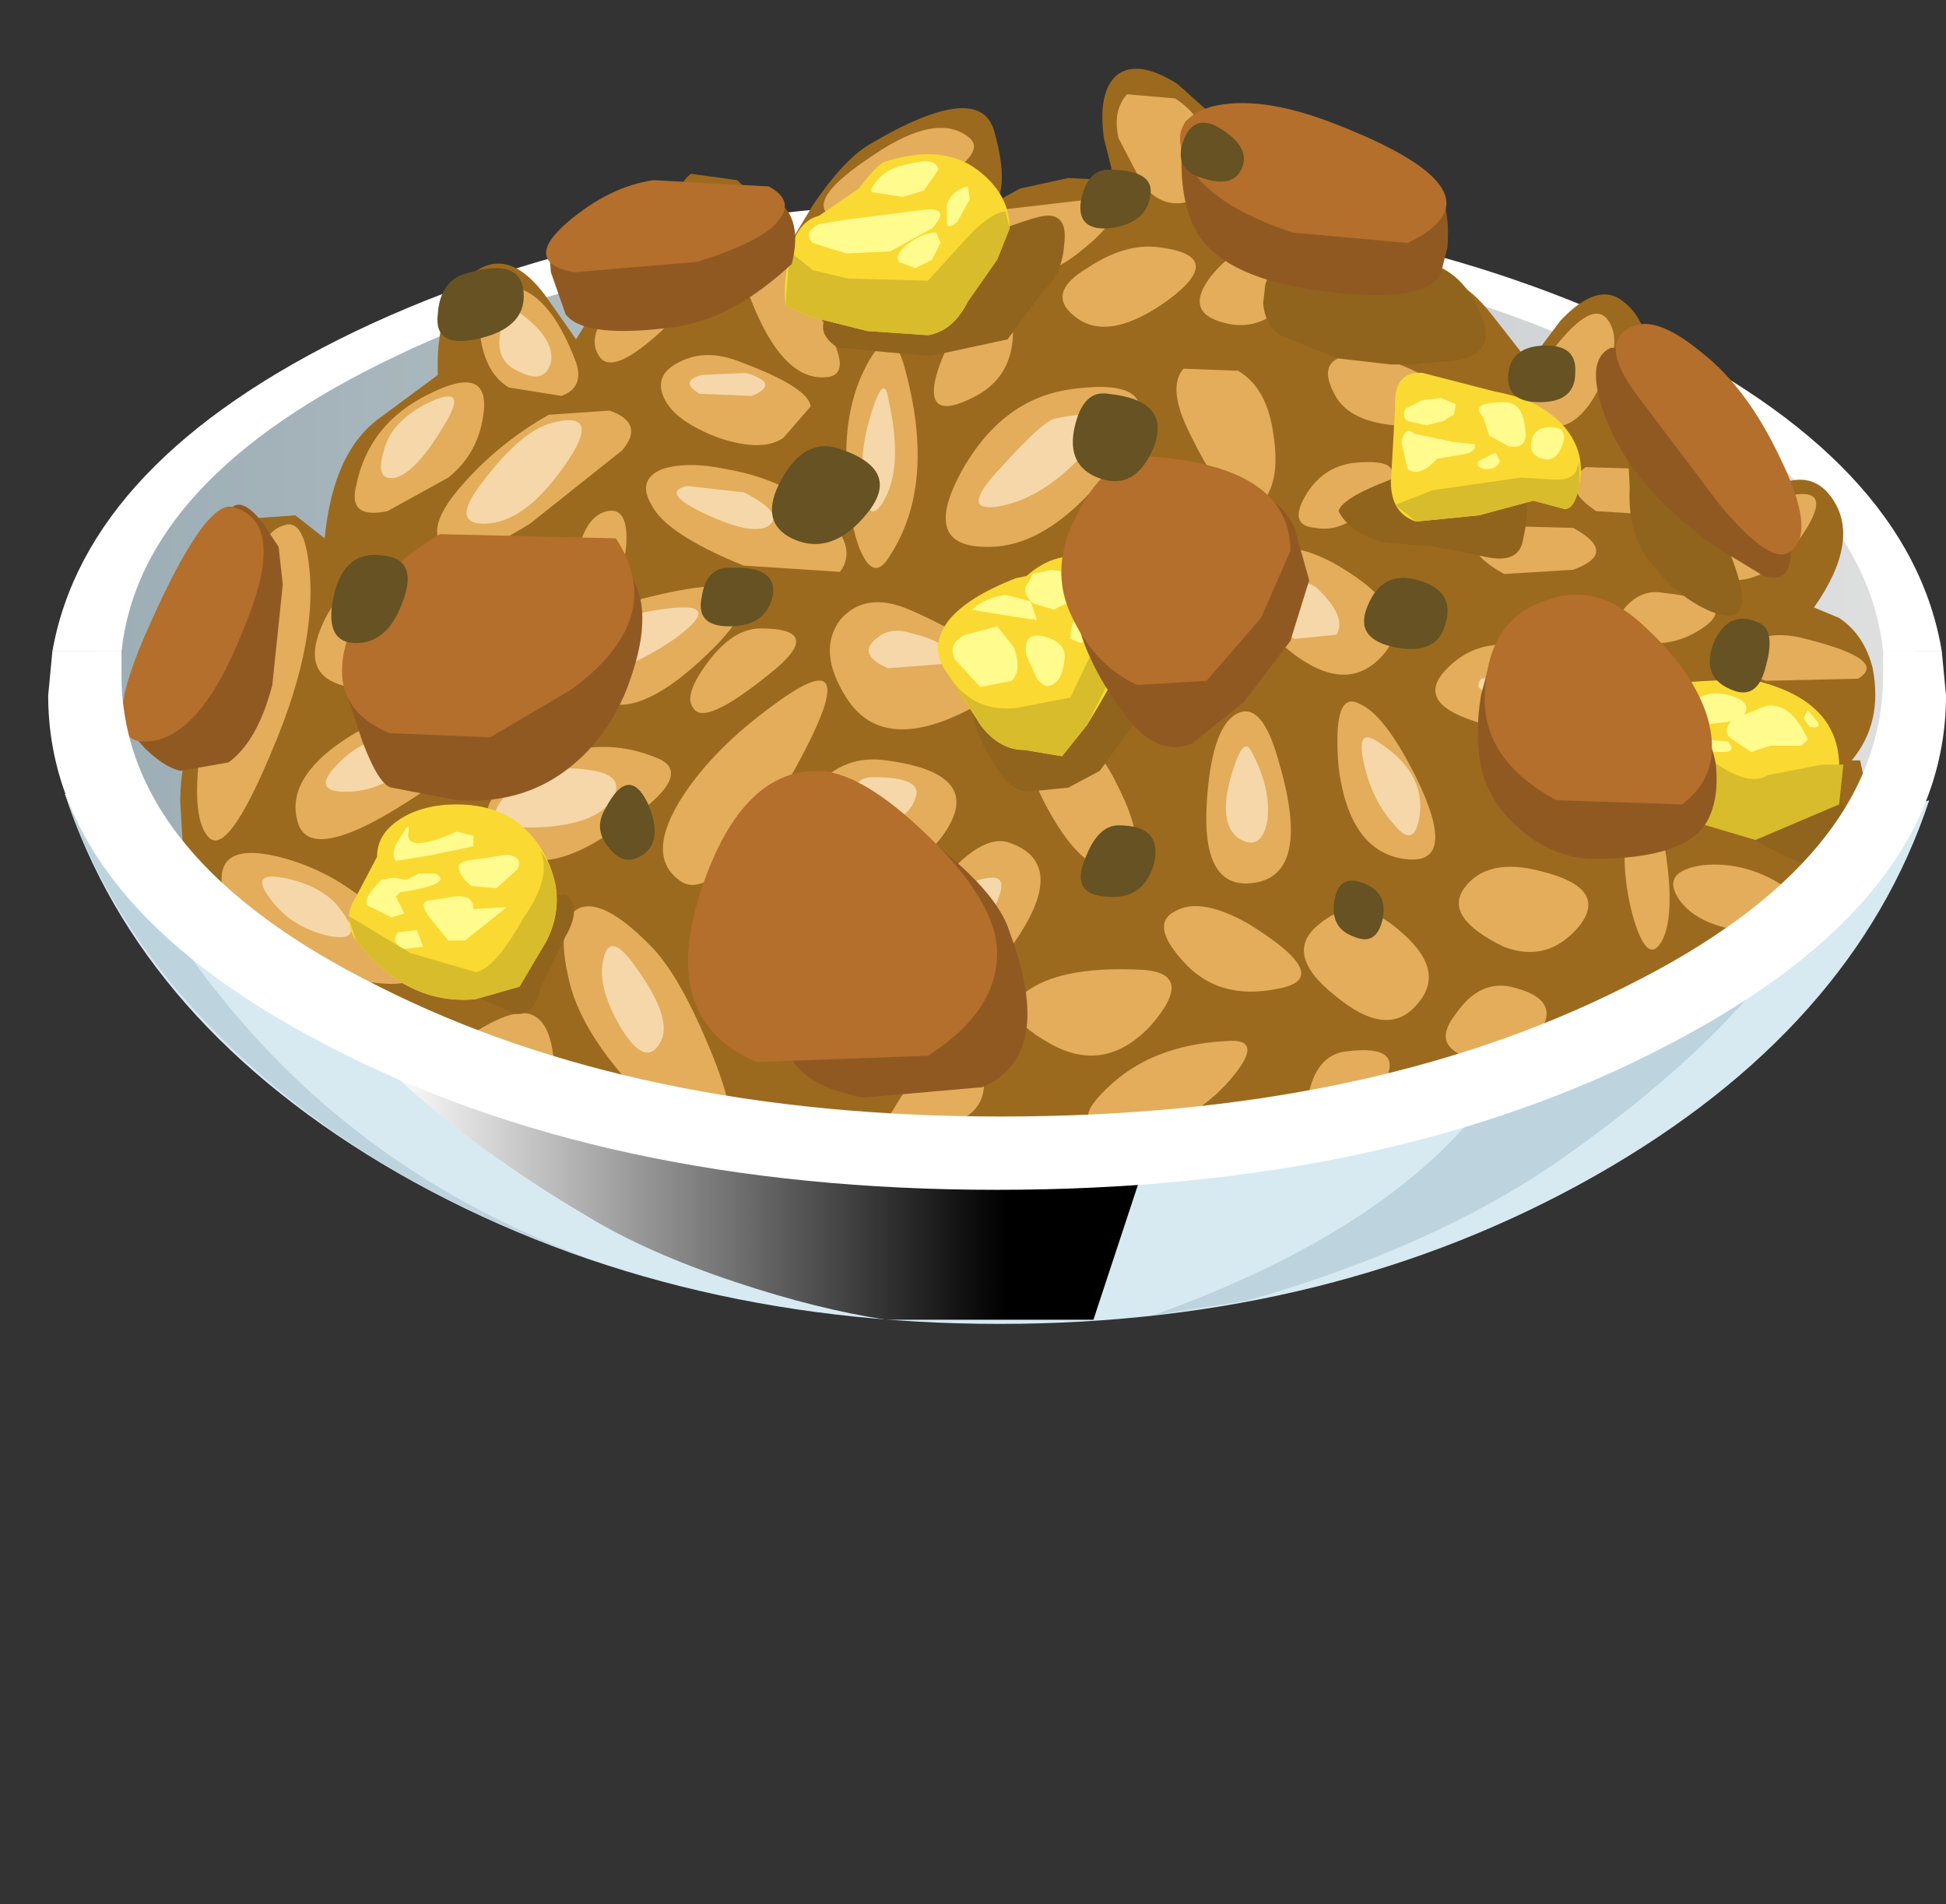 <?xml version="1.0" encoding="UTF-8" standalone="no"?>
<svg xmlns:xlink="http://www.w3.org/1999/xlink" height="45.45px" width="46.45px" xmlns="http://www.w3.org/2000/svg">
  <rect width="100%" height="100%" fill="#333333" stroke="none"/>
  <g transform="matrix(1.0, 0.0, 0.0, 1.0, 0.0, 0.0)">
    <use height="12.65" transform="matrix(1.0, 0.0, 0.0, 1.0, 1.55, 18.95)" width="44.5" xlink:href="#shape0"/>
    <use height="11.05" transform="matrix(1.0, 0.0, 0.0, 1.0, 5.65, 20.45)" width="23.6" xlink:href="#sprite0"/>
    <use height="28.35" transform="matrix(1.0, 0.0, 0.0, 1.0, 1.15, 1.65)" width="45.3" xlink:href="#shape2"/>
  </g>
  <defs>
    <g id="shape0" transform="matrix(1.0, 0.0, 0.0, 1.0, -1.55, -18.95)">
      <path d="M45.9 19.15 L46.05 19.1 Q44.25 24.55 38.1 28.05 31.85 31.6 23.85 31.6 15.8 31.6 9.5 28.0 3.35 24.45 1.55 18.95 L1.95 19.0 Q3.85 20.35 9.9 21.2 L24.0 22.05 37.8 21.2 Q43.8 20.4 45.9 19.15" fill="#d7eaf2" fill-rule="evenodd" stroke="none"/>
      <path d="M44.15 19.9 L42.75 22.5 Q40.95 25.1 37.15 27.75 34.15 29.8 29.75 31.05 L27.5 31.4 Q33.4 29.3 35.75 25.9 36.85 24.3 37.15 22.9 L37.3 21.25 44.15 19.9" fill="#bdd4de" fill-rule="evenodd" stroke="none"/>
    </g>
    <g id="sprite0" transform="matrix(1.0, 0.0, 0.0, 1.0, 0.0, 0.0)">
      <use height="11.05" transform="matrix(1.0, 0.0, 0.0, 1.0, 0.0, 0.0)" width="23.6" xlink:href="#shape1"/>
    </g>
    <g id="shape1" transform="matrix(1.0, 0.0, 0.0, 1.0, 0.0, 0.0)">
      <path d="M23.6 1.5 L20.45 11.05 15.5 11.05 Q13.85 10.8 11.9 10.15 9.8 9.45 8.4 8.6 3.9 5.95 1.5 2.7 0.3 1.1 0.0 0.0 L2.6 0.45 18.35 1.6 23.6 1.5" fill="url(#gradient0)" fill-rule="evenodd" stroke="none"/>
    </g>
    <linearGradient gradientTransform="matrix(0.009, 0.0, 0.0, -0.009, 11.0, 5.6)" gradientUnits="userSpaceOnUse" id="gradient0" spreadMethod="pad" x1="-819.2" x2="819.2">
      <stop offset="0.0" stop-color="#ffffff"/>
      <stop offset="1.0" stop-color="#000000"/>
    </linearGradient>
    <g id="shape2" transform="matrix(1.0, 0.0, 0.0, 1.0, -1.15, -1.65)">
      <path d="M13.95 30.0 Q9.3 28.4 6.05 25.5 2.75 22.55 1.55 18.95 L1.95 19.0 2.65 19.4 Q3.55 21.65 5.2 23.7 8.6 28.0 13.95 30.0" fill="#bdd4de" fill-rule="evenodd" stroke="none"/>
      <path d="M39.45 8.3 Q45.8 11.65 45.8 16.35 45.8 21.05 39.45 24.4 33.05 27.75 24.05 27.75 15.0 27.75 8.65 24.4 2.25 21.1 2.25 16.35 2.25 11.65 8.65 8.3 15.0 4.95 24.05 4.95 33.05 4.95 39.45 8.3" fill="url(#gradient1)" fill-rule="evenodd" stroke="none"/>
      <path d="M46.35 15.55 L44.95 15.55 Q44.5 11.4 38.4 8.5 32.3 5.6 23.9 5.6 15.5 5.6 9.45 8.5 3.35 11.4 2.9 15.55 L1.25 15.55 Q2.05 11.0 8.5 7.9 15.0 4.8 23.8 4.8 32.65 4.8 39.15 7.9 45.6 11.0 46.35 15.55" fill="#ffffff" fill-rule="evenodd" stroke="none"/>
      <path d="M44.55 18.85 Q44.55 19.9 40.7 23.5 L29.05 27.15 17.7 27.3 8.75 24.55 5.0 21.8 4.4 20.75 4.3 19.1 Q4.35 17.2 5.25 17.1 L5.85 17.0 Q4.65 13.3 5.65 12.4 L7.05 12.3 7.75 12.85 Q7.95 10.75 9.1 9.95 L10.45 8.95 Q10.4 7.5 11.0 6.8 12.0 5.65 13.05 7.1 L13.75 8.1 14.15 7.45 Q14.6 6.8 15.1 6.65 L15.9 6.4 16.0 5.4 Q16.15 4.35 16.5 4.15 L17.6 4.3 18.5 5.2 18.8 5.9 19.4 4.9 Q20.15 3.8 20.75 3.45 23.45 1.85 23.75 3.2 24.05 4.3 23.8 4.8 L24.35 4.5 25.5 4.25 26.6 4.3 26.35 3.3 Q26.2 2.2 26.65 1.8 27.15 1.4 28.1 2.0 L29.5 3.25 30.6 4.85 31.6 4.4 Q32.75 4.05 33.55 4.65 34.35 5.25 34.25 5.95 L34.0 6.5 34.45 6.6 Q35.05 6.8 35.6 7.5 L36.5 8.65 37.25 7.65 Q38.15 6.7 38.75 7.2 39.8 8.0 39.05 10.6 L39.85 10.45 Q40.7 10.4 41.15 11.0 L41.85 11.95 42.5 11.55 Q43.25 11.25 43.7 11.85 44.45 12.85 43.3 14.5 L43.9 14.75 Q44.5 15.15 44.7 15.95 44.95 17.25 44.2 18.15 L44.4 18.15 44.55 18.85" fill="#9c6a1e" fill-rule="evenodd" stroke="none"/>
      <path d="M10.25 9.4 Q11.65 8.7 11.55 9.8 11.45 10.8 10.7 11.4 L9.25 12.2 Q8.3 12.4 8.5 11.6 8.8 10.1 10.25 9.4" fill="#e3ad5b" fill-rule="evenodd" stroke="none"/>
      <path d="M8.6 14.0 Q12.2 13.2 12.05 14.2 11.9 14.85 10.75 15.65 9.45 16.6 8.35 16.4 7.25 16.2 7.6 15.15 7.95 14.15 8.6 14.0" fill="#e3ad5b" fill-rule="evenodd" stroke="none"/>
      <path d="M13.1 9.9 L14.55 9.8 Q15.4 10.1 14.85 10.75 L12.65 12.5 Q11.05 13.5 10.6 13.05 10.1 12.6 11.1 11.5 11.95 10.55 13.1 9.9" fill="#e3ad5b" fill-rule="evenodd" stroke="none"/>
      <path d="M11.85 6.85 Q13.0 6.65 13.75 8.65 13.95 9.25 13.4 9.45 L12.15 9.25 Q11.55 8.9 11.45 7.9 11.35 6.95 11.85 6.85" fill="#e3ad5b" fill-rule="evenodd" stroke="none"/>
      <path d="M7.35 13.3 Q7.65 15.2 6.5 17.9 5.4 20.55 4.95 19.95 4.55 19.45 4.8 17.75 5.05 16.2 5.7 14.3 6.2 12.7 6.75 12.55 7.2 12.35 7.35 13.3" fill="#e3ad5b" fill-rule="evenodd" stroke="none"/>
      <path d="M10.0 16.95 Q13.25 16.65 10.45 18.65 7.4 20.8 7.1 19.6 6.85 18.7 7.95 17.85 8.95 17.1 10.0 16.95" fill="#e3ad5b" fill-rule="evenodd" stroke="none"/>
      <path d="M9.45 22.2 Q10.95 23.9 8.3 23.35 5.7 22.8 5.35 21.4 5.0 20.05 6.65 20.45 8.25 20.85 9.45 22.2" fill="#e3ad5b" fill-rule="evenodd" stroke="none"/>
      <path d="M15.7 18.1 Q16.65 18.5 14.75 19.75 12.95 21.05 12.0 20.2 11.0 19.25 12.6 18.35 14.15 17.45 15.7 18.1" fill="#e3ad5b" fill-rule="evenodd" stroke="none"/>
      <path d="M15.6 22.65 Q16.25 23.35 16.95 25.05 17.7 26.85 17.3 27.25 16.8 27.7 15.3 26.15 13.8 24.6 13.55 23.25 13.25 21.85 13.9 21.65 14.5 21.5 15.6 22.65" fill="#e3ad5b" fill-rule="evenodd" stroke="none"/>
      <path d="M10.55 25.2 Q11.7 24.3 12.3 24.2 13.05 24.05 13.2 25.15 13.35 26.15 12.95 26.0 L12.0 25.55 10.55 25.2" fill="#e3ad5b" fill-rule="evenodd" stroke="none"/>
      <path d="M18.5 16.8 Q20.75 15.15 18.95 18.4 17.05 21.7 16.2 21.0 15.4 20.4 16.3 19.0 17.05 17.85 18.5 16.8" fill="#e3ad5b" fill-rule="evenodd" stroke="none"/>
      <path d="M15.5 14.25 Q18.95 13.4 17.15 15.35 15.15 17.4 14.15 16.6 13.35 15.95 13.9 15.2 14.4 14.5 15.5 14.25" fill="#e3ad5b" fill-rule="evenodd" stroke="none"/>
      <path d="M18.15 15.0 Q19.75 15.0 18.35 16.1 16.8 17.35 16.55 16.9 16.3 16.6 16.9 15.8 17.5 15.0 18.15 15.0" fill="#e3ad5b" fill-rule="evenodd" stroke="none"/>
      <path d="M17.35 11.2 Q18.75 11.45 19.65 12.25 20.5 13.05 20.05 13.65 L17.75 13.5 Q15.9 12.75 15.55 12.05 15.2 11.45 15.8 11.2 16.4 11.0 17.35 11.2" fill="#e3ad5b" fill-rule="evenodd" stroke="none"/>
      <path d="M13.8 13.15 Q14.0 12.3 14.5 12.2 15.0 12.1 14.95 13.0 14.85 14.0 14.3 14.35 13.7 14.65 13.8 13.15" fill="#e3ad5b" fill-rule="evenodd" stroke="none"/>
      <path d="M15.75 6.7 Q17.5 6.3 16.1 7.6 14.65 9.05 14.3 8.5 14.0 8.05 14.55 7.4 15.05 6.8 15.75 6.7" fill="#e3ad5b" fill-rule="evenodd" stroke="none"/>
      <path d="M17.7 8.65 Q19.3 9.25 19.35 9.7 L18.7 10.45 Q18.2 10.8 17.15 10.45 16.1 10.05 15.85 9.5 15.6 8.95 16.2 8.65 16.85 8.3 17.7 8.65" fill="#e3ad5b" fill-rule="evenodd" stroke="none"/>
      <path d="M17.65 6.35 Q16.9 4.05 18.8 6.45 20.65 8.9 19.75 9.0 18.5 9.15 17.65 6.35" fill="#e3ad5b" fill-rule="evenodd" stroke="none"/>
      <path d="M21.6 8.8 Q22.35 11.55 21.25 13.25 20.85 13.95 20.5 13.05 20.2 12.2 20.2 10.85 20.2 9.55 20.75 8.6 21.3 7.65 21.6 8.8" fill="#e3ad5b" fill-rule="evenodd" stroke="none"/>
      <path d="M21.7 14.55 Q24.95 15.95 23.1 16.95 21.05 18.0 20.2 16.65 19.5 15.55 20.05 14.8 20.65 14.1 21.7 14.55" fill="#e3ad5b" fill-rule="evenodd" stroke="none"/>
      <path d="M21.15 18.15 Q23.45 18.45 22.6 19.8 21.75 21.15 20.1 20.35 18.65 19.65 19.45 18.8 20.15 18.0 21.15 18.15" fill="#e3ad5b" fill-rule="evenodd" stroke="none"/>
      <path d="M24.05 20.1 Q25.6 20.6 24.1 22.65 22.55 24.7 21.7 23.8 20.95 23.0 22.15 21.45 23.3 19.9 24.05 20.1" fill="#e3ad5b" fill-rule="evenodd" stroke="none"/>
      <path d="M27.3 23.15 Q28.55 23.25 27.45 24.5 26.35 25.65 25.05 24.9 23.7 24.15 24.6 23.6 25.45 23.05 27.3 23.15" fill="#e3ad5b" fill-rule="evenodd" stroke="none"/>
      <path d="M21.05 26.95 Q23.0 23.5 23.45 25.5 23.7 26.65 22.4 26.9 L21.05 26.95" fill="#e3ad5b" fill-rule="evenodd" stroke="none"/>
      <path d="M25.5 9.3 Q28.2 8.9 26.65 11.0 25.05 13.15 23.45 13.05 22.0 13.0 22.95 11.25 23.9 9.55 25.5 9.3" fill="#e3ad5b" fill-rule="evenodd" stroke="none"/>
      <path d="M23.0 7.6 Q24.0 6.0 24.15 7.5 24.35 8.95 23.2 9.5 22.2 10.0 22.3 9.2 22.4 8.55 23.0 7.6" fill="#e3ad5b" fill-rule="evenodd" stroke="none"/>
      <path d="M26.1 4.75 Q27.15 4.9 25.85 5.95 24.6 7.0 23.7 6.25 22.8 5.5 23.95 5.0 L26.1 4.75" fill="#e3ad5b" fill-rule="evenodd" stroke="none"/>
      <path d="M23.15 3.3 Q23.6 3.7 21.95 4.6 20.35 5.55 19.8 5.15 19.25 4.75 20.85 3.7 22.4 2.65 23.15 3.3" fill="#e3ad5b" fill-rule="evenodd" stroke="none"/>
      <path d="M28.05 2.35 Q28.75 2.8 28.9 3.65 29.05 4.55 28.4 4.8 27.8 5.0 27.3 4.45 L26.7 3.3 Q26.55 2.65 26.9 2.25 L28.05 2.35" fill="#e3ad5b" fill-rule="evenodd" stroke="none"/>
      <path d="M27.65 5.9 Q29.3 6.1 27.9 7.15 26.45 8.2 25.65 7.55 24.95 7.0 25.95 6.4 26.85 5.8 27.65 5.9" fill="#e3ad5b" fill-rule="evenodd" stroke="none"/>
      <path d="M29.55 8.85 Q30.25 9.25 30.4 10.4 30.55 11.4 30.2 11.9 29.6 12.8 28.4 10.35 27.85 9.25 28.25 8.8 L29.55 8.85" fill="#e3ad5b" fill-rule="evenodd" stroke="none"/>
      <path d="M30.4 5.65 Q31.85 5.6 31.05 6.8 30.25 8.0 29.2 7.7 28.25 7.45 28.9 6.6 29.5 5.85 30.4 5.65" fill="#e3ad5b" fill-rule="evenodd" stroke="none"/>
      <path d="M33.75 8.85 Q36.1 10.0 34.25 10.15 32.3 10.3 31.85 9.4 31.45 8.65 32.1 8.5 32.7 8.35 33.75 8.85" fill="#e3ad5b" fill-rule="evenodd" stroke="none"/>
      <path d="M32.1 13.6 Q33.95 14.75 32.9 15.75 31.9 16.7 30.3 15.1 28.85 13.65 29.85 13.2 30.85 12.8 32.1 13.6" fill="#e3ad5b" fill-rule="evenodd" stroke="none"/>
      <path d="M32.3 11.05 Q33.75 10.9 32.95 11.8 32.15 12.75 31.4 12.6 30.75 12.55 31.15 11.85 31.55 11.15 32.3 11.05" fill="#e3ad5b" fill-rule="evenodd" stroke="none"/>
      <path d="M30.5 18.1 Q31.3 20.75 30.05 21.05 28.7 21.35 28.8 19.25 28.9 17.4 29.5 17.05 30.1 16.7 30.5 18.1" fill="#e3ad5b" fill-rule="evenodd" stroke="none"/>
      <path d="M26.65 18.7 Q27.55 20.45 26.7 20.7 25.85 20.95 24.9 19.1 24.05 17.35 25.05 17.4 26.05 17.45 26.65 18.7" fill="#e3ad5b" fill-rule="evenodd" stroke="none"/>
      <path d="M29.8 22.05 Q31.9 23.35 30.5 23.6 29.05 23.9 28.2 22.9 27.45 22.05 28.05 21.75 28.65 21.4 29.8 22.05" fill="#e3ad5b" fill-rule="evenodd" stroke="none"/>
      <path d="M29.25 24.85 Q30.3 24.75 29.25 25.9 28.2 27.0 26.85 27.0 25.35 27.0 26.4 26.0 27.45 24.95 29.25 24.85" fill="#e3ad5b" fill-rule="evenodd" stroke="none"/>
      <path d="M33.8 18.55 Q34.85 20.7 33.5 20.5 32.2 20.3 31.95 18.3 31.8 16.45 32.45 16.8 33.05 17.05 33.8 18.55" fill="#e3ad5b" fill-rule="evenodd" stroke="none"/>
      <path d="M33.45 22.25 Q34.55 23.2 33.8 24.0 33.1 24.8 31.85 23.75 30.6 22.75 31.5 22.05 32.4 21.3 33.45 22.25" fill="#e3ad5b" fill-rule="evenodd" stroke="none"/>
      <path d="M32.1 25.1 Q33.6 24.9 33.0 25.9 32.35 26.95 31.6 26.9 31.05 26.85 31.25 26.05 31.45 25.2 32.1 25.1" fill="#e3ad5b" fill-rule="evenodd" stroke="none"/>
      <path d="M36.8 20.8 Q38.4 21.2 37.7 22.1 36.95 23.0 35.9 22.6 34.45 21.9 34.95 21.2 35.5 20.45 36.8 20.8" fill="#e3ad5b" fill-rule="evenodd" stroke="none"/>
      <path d="M36.05 23.55 Q37.35 23.85 36.7 24.7 36.05 25.55 35.05 25.25 34.15 24.95 34.75 24.2 35.3 23.4 36.05 23.55" fill="#e3ad5b" fill-rule="evenodd" stroke="none"/>
      <path d="M38.85 19.5 Q39.15 17.45 39.6 19.5 40.05 21.6 39.7 22.4 39.35 23.1 39.0 21.95 38.65 20.75 38.85 19.5" fill="#e3ad5b" fill-rule="evenodd" stroke="none"/>
      <path d="M42.65 21.2 Q44.15 22.25 42.45 22.25 40.7 22.3 40.1 21.5 39.6 20.8 40.65 20.65 41.7 20.55 42.65 21.2" fill="#e3ad5b" fill-rule="evenodd" stroke="none"/>
      <path d="M36.1 15.4 Q37.85 15.6 37.25 16.65 36.65 17.75 35.15 17.2 33.8 16.75 34.5 16.0 35.15 15.3 36.1 15.4" fill="#e3ad5b" fill-rule="evenodd" stroke="none"/>
      <path d="M37.2 17.7 Q40.35 17.25 39.2 18.55 38.0 20.0 36.8 19.6 35.85 19.25 35.95 18.75 36.1 18.25 37.2 17.7" fill="#e3ad5b" fill-rule="evenodd" stroke="none"/>
      <path d="M37.55 12.6 Q38.65 13.2 37.55 13.6 L35.9 13.7 Q34.65 13.0 35.6 12.55 L37.55 12.6" fill="#e3ad5b" fill-rule="evenodd" stroke="none"/>
      <path d="M38.35 7.6 Q38.8 8.15 38.15 9.3 37.55 10.45 36.75 10.1 35.95 9.75 36.95 8.5 37.95 7.15 38.35 7.6" fill="#e3ad5b" fill-rule="evenodd" stroke="none"/>
      <path d="M39.45 11.2 Q40.4 11.75 39.7 12.3 L38.1 12.2 Q37.2 11.6 37.85 11.15 L39.45 11.2" fill="#e3ad5b" fill-rule="evenodd" stroke="none"/>
      <path d="M42.9 11.8 Q43.75 11.7 43.0 12.8 42.25 13.9 41.3 13.85 40.35 13.75 41.15 12.85 41.9 11.95 42.9 11.8" fill="#e3ad5b" fill-rule="evenodd" stroke="none"/>
      <path d="M39.7 14.15 Q41.5 14.35 40.7 14.95 39.85 15.55 39.0 15.25 38.35 15.0 38.75 14.55 39.15 14.05 39.7 14.15" fill="#e3ad5b" fill-rule="evenodd" stroke="none"/>
      <path d="M43.1 15.25 Q45.1 15.75 44.35 16.2 L42.15 16.25 Q40.9 15.85 41.55 15.45 42.2 15.0 43.1 15.25" fill="#e3ad5b" fill-rule="evenodd" stroke="none"/>
      <path d="M10.15 9.65 Q11.25 9.1 10.6 10.15 9.95 11.25 9.45 11.4 8.95 11.5 9.15 10.8 9.3 10.1 10.15 9.65" fill="#f5d7a9" fill-rule="evenodd" stroke="none"/>
      <path d="M13.15 10.1 Q14.45 9.75 13.45 11.15 12.5 12.5 11.55 12.5 10.7 12.5 11.6 11.4 12.45 10.3 13.15 10.1" fill="#f5d7a9" fill-rule="evenodd" stroke="none"/>
      <path d="M12.45 7.5 Q13.25 8.1 13.15 8.65 13.0 9.2 12.35 8.85 11.8 8.6 11.95 7.9 12.1 7.25 12.45 7.5" fill="#f5d7a9" fill-rule="evenodd" stroke="none"/>
      <path d="M9.15 17.6 Q10.85 17.2 10.05 18.05 9.2 18.9 8.25 18.9 7.45 18.9 8.0 18.3 8.5 17.75 9.15 17.6" fill="#f5d7a9" fill-rule="evenodd" stroke="none"/>
      <path d="M15.75 14.55 Q17.4 14.3 16.1 15.25 14.7 16.2 14.05 15.95 13.45 15.7 14.05 15.2 14.7 14.7 15.75 14.55" fill="#f5d7a9" fill-rule="evenodd" stroke="none"/>
      <path d="M14.2 18.4 Q14.95 18.55 14.6 19.1 14.2 19.7 12.8 19.75 11.3 19.8 12.1 18.95 12.9 18.15 14.2 18.4" fill="#f5d7a9" fill-rule="evenodd" stroke="none"/>
      <path d="M8.0 21.55 Q8.8 22.5 7.9 22.35 6.95 22.15 6.45 21.45 5.95 20.8 6.75 20.95 7.55 21.1 8.0 21.55" fill="#f5d7a9" fill-rule="evenodd" stroke="none"/>
      <path d="M17.75 11.75 Q18.75 12.25 18.35 12.55 17.95 12.8 16.8 12.25 15.75 11.75 16.4 11.6 L17.75 11.75" fill="#f5d7a9" fill-rule="evenodd" stroke="none"/>
      <path d="M17.8 8.9 Q18.65 9.15 17.95 9.45 L16.7 9.4 Q16.2 9.1 16.75 8.95 L17.8 8.9" fill="#f5d7a9" fill-rule="evenodd" stroke="none"/>
      <path d="M21.2 9.5 Q21.55 11.05 21.15 11.85 20.75 12.65 20.6 11.65 20.5 10.8 20.8 9.85 21.1 8.9 21.2 9.5" fill="#f5d7a9" fill-rule="evenodd" stroke="none"/>
      <path d="M32.95 17.75 Q33.95 18.4 33.9 19.35 33.8 20.35 33.25 19.65 32.75 19.1 32.55 18.2 32.35 17.3 32.95 17.75" fill="#f5d7a9" fill-rule="evenodd" stroke="none"/>
      <path d="M29.85 17.9 Q30.35 18.8 30.25 19.6 30.1 20.35 29.55 20.0 29.1 19.65 29.35 18.65 29.65 17.55 29.85 17.9" fill="#f5d7a9" fill-rule="evenodd" stroke="none"/>
      <path d="M31.5 14.1 Q32.15 14.75 31.9 15.15 L30.9 15.25 Q30.25 14.95 30.65 14.3 31.05 13.65 31.5 14.1" fill="#f5d7a9" fill-rule="evenodd" stroke="none"/>
      <path d="M25.15 10.0 Q26.95 9.6 25.9 10.8 24.85 11.95 23.75 12.1 22.9 12.2 23.9 11.15 24.85 10.1 25.15 10.0" fill="#f5d7a9" fill-rule="evenodd" stroke="none"/>
      <path d="M36.35 16.05 Q37.7 16.2 35.6 16.5 35.15 16.5 35.35 16.2 L36.35 16.05" fill="#f5d7a9" fill-rule="evenodd" stroke="none"/>
      <path d="M23.7 20.95 Q24.15 20.95 23.6 21.9 23.0 22.8 22.3 22.8 21.6 22.8 22.3 21.9 23.0 20.95 23.7 20.95" fill="#f5d7a9" fill-rule="evenodd" stroke="none"/>
      <path d="M20.85 18.55 Q22.05 18.55 21.85 19.05 21.7 19.55 21.0 19.65 20.45 19.75 20.4 19.15 20.3 18.55 20.85 18.55" fill="#f5d7a9" fill-rule="evenodd" stroke="none"/>
      <path d="M21.7 15.1 Q22.95 15.4 22.5 15.85 L21.2 15.95 Q20.5 15.65 20.85 15.3 21.2 14.95 21.7 15.1" fill="#f5d7a9" fill-rule="evenodd" stroke="none"/>
      <path d="M15.15 23.05 Q16.1 24.35 15.75 24.9 15.4 25.5 14.8 24.5 14.25 23.55 14.4 22.9 14.55 22.2 15.15 23.05" fill="#f5d7a9" fill-rule="evenodd" stroke="none"/>
      <path d="M10.1 22.25 L11.8 21.5 13.5 21.35 Q13.9 21.65 13.5 22.35 L12.9 23.6 Q12.75 24.25 12.3 24.2 L11.15 23.7 Q10.45 23.35 10.1 22.85 9.7 22.35 10.1 22.25" fill="#91641d" fill-rule="evenodd" stroke="none"/>
      <path d="M24.95 5.15 Q25.5 5.1 25.4 5.85 25.35 6.55 24.9 6.95 L24.05 8.1 22.2 8.5 20.0 8.3 Q19.45 7.95 19.75 7.5 L20.35 6.95 22.6 6.0 Q24.5 5.2 24.95 5.15" fill="#91641d" fill-rule="evenodd" stroke="none"/>
      <path d="M27.6 14.65 Q28.2 14.75 28.1 15.45 L27.6 16.55 26.25 18.4 25.5 18.8 24.5 18.9 Q24.05 18.85 23.65 18.1 23.2 17.4 23.2 16.8 23.55 15.8 25.3 15.1 26.85 14.5 27.6 14.65" fill="#91641d" fill-rule="evenodd" stroke="none"/>
      <path d="M31.85 5.85 L33.95 6.25 Q34.85 6.4 35.3 7.4 35.8 8.4 34.8 8.6 L33.7 8.7 33.2 8.7 31.9 8.55 30.55 8.0 Q30.2 7.75 30.15 7.25 L30.2 6.8 Q30.5 5.75 31.85 5.85" fill="#91641d" fill-rule="evenodd" stroke="none"/>
      <path d="M31.95 12.2 Q32.1 11.65 35.45 10.75 36.1 10.6 36.35 11.4 36.55 12.05 36.35 12.9 36.25 13.45 35.5 13.3 L34.25 13.05 33.0 12.95 Q32.2 12.7 31.95 12.2" fill="#91641d" fill-rule="evenodd" stroke="none"/>
      <path d="M38.8 9.4 L38.6 9.2 Q38.55 8.1 39.95 10.5 41.3 12.9 41.55 14.0 41.75 14.95 40.85 14.6 40.0 14.25 39.3 13.3 38.85 12.65 38.9 11.65 L38.8 9.4" fill="#91641d" fill-rule="evenodd" stroke="none"/>
      <path d="M43.5 18.7 Q44.05 18.95 44.05 19.55 L43.9 20.45 Q43.75 21.2 41.45 19.8 L40.05 18.7 39.9 18.25 41.35 18.35 43.5 18.7" fill="#91641d" fill-rule="evenodd" stroke="none"/>
      <path d="M23.45 4.15 Q24.1 4.7 24.1 5.45 L23.8 6.2 23.1 7.2 Q22.75 7.9 22.15 8.0 L20.7 7.9 19.3 7.55 18.75 7.3 Q18.7 6.8 18.8 6.3 18.95 5.3 19.55 5.15 L20.5 4.5 Q20.95 3.9 21.15 3.85 22.6 3.4 23.45 4.15" fill="#fad932" fill-rule="evenodd" stroke="none"/>
      <path d="M8.5 22.45 Q8.15 21.95 8.5 21.4 L9.0 20.45 Q9.0 19.9 9.55 19.55 10.1 19.2 10.9 19.2 12.35 19.2 13.0 20.4 13.55 21.45 13.05 22.45 L12.4 23.55 11.35 23.85 Q9.7 24.0 8.5 22.45" fill="#fad932" fill-rule="evenodd" stroke="none"/>
      <path d="M24.5 13.75 Q25.35 13.0 26.3 13.45 27.25 13.85 27.2 14.55 27.15 15.35 25.95 17.3 L25.35 18.05 24.45 17.9 Q23.85 17.9 23.4 17.3 L22.6 16.05 Q22.15 15.45 22.65 14.8 23.1 14.25 24.25 13.8 L24.5 13.75" fill="#fad932" fill-rule="evenodd" stroke="none"/>
      <path d="M33.95 8.9 L35.7 9.35 Q36.8 9.55 37.35 10.2 37.85 10.8 37.7 11.55 37.6 12.15 37.35 12.15 L36.6 11.95 35.3 12.3 33.8 12.45 Q33.2 12.25 33.2 11.5 L33.3 9.75 Q33.25 8.85 33.95 8.9" fill="#fad932" fill-rule="evenodd" stroke="none"/>
      <path d="M41.7 16.2 Q43.9 16.65 43.9 18.3 43.9 19.0 43.5 18.9 42.8 18.75 42.5 18.9 41.35 19.45 39.9 17.6 39.25 16.7 39.9 16.3 L41.7 16.2" fill="#fad932" fill-rule="evenodd" stroke="none"/>
      <path d="M8.3 21.85 L9.8 22.75 11.35 23.2 Q11.8 23.15 12.5 21.9 13.1 21.05 12.95 20.45 L12.9 20.3 Q13.6 21.3 13.05 22.45 L12.4 23.55 11.35 23.85 Q9.7 24.0 8.5 22.45 L8.3 21.85" fill="#d9bc2b" fill-rule="evenodd" stroke="none"/>
      <path d="M24.0 5.05 L24.1 5.45 23.8 6.2 23.1 7.2 Q22.75 7.9 22.15 8.0 L20.7 7.9 19.3 7.55 18.75 7.3 18.85 6.0 19.4 6.45 20.25 6.65 22.15 6.7 23.15 5.6 Q23.7 5.05 24.0 5.05" fill="#d9bc2b" fill-rule="evenodd" stroke="none"/>
      <path d="M26.6 14.8 L26.8 14.85 27.1 15.0 25.95 17.3 25.35 18.05 24.45 17.9 Q23.85 17.9 23.4 17.3 L22.7 16.2 Q23.25 17.0 24.25 16.9 L25.55 16.65 26.0 15.7 26.6 14.8" fill="#d9bc2b" fill-rule="evenodd" stroke="none"/>
      <path d="M35.3 12.3 L33.8 12.45 33.3 12.05 34.2 11.7 36.3 11.4 37.15 11.45 Q37.6 11.45 37.65 11.15 L37.7 11.05 37.7 11.55 Q37.6 12.15 37.35 12.15 L36.6 11.95 35.3 12.3" fill="#d9bc2b" fill-rule="evenodd" stroke="none"/>
      <path d="M41.9 20.05 L40.05 19.5 40.85 18.15 Q41.75 18.8 42.2 18.5 L43.5 18.25 44.0 18.25 43.9 19.2 41.9 20.05" fill="#d9bc2b" fill-rule="evenodd" stroke="none"/>
      <path d="M9.75 19.85 Q9.65 20.4 10.9 19.85 L11.3 19.95 11.3 20.2 10.35 20.4 9.45 20.55 Q9.3 20.35 9.55 20.0 9.8 19.55 9.75 19.85" fill="#fffb8c" fill-rule="evenodd" stroke="none"/>
      <path d="M12.1 20.4 Q12.5 20.45 12.35 20.75 L11.85 21.2 11.25 21.15 Q10.95 20.9 10.95 20.7 10.9 20.55 11.45 20.5 L12.1 20.4" fill="#fffb8c" fill-rule="evenodd" stroke="none"/>
      <path d="M9.7 21.0 L10.0 20.85 10.4 20.85 Q10.85 21.1 9.55 21.3 L9.45 21.4 9.65 21.8 9.35 21.9 8.85 21.65 Q8.55 21.55 9.1 21.0 L9.4 20.95 9.7 21.0" fill="#fffb8c" fill-rule="evenodd" stroke="none"/>
      <path d="M10.85 21.4 Q11.3 21.35 11.3 21.7 L12.1 21.65 11.1 22.45 10.7 22.45 10.25 21.9 Q10.0 21.55 10.2 21.5 L10.85 21.4" fill="#fffb8c" fill-rule="evenodd" stroke="none"/>
      <path d="M9.95 22.2 L10.1 22.6 9.65 22.65 Q9.3 22.5 9.5 22.25 L9.95 22.2" fill="#fffb8c" fill-rule="evenodd" stroke="none"/>
      <path d="M23.8 14.95 L24.2 15.45 Q24.4 16.0 24.15 16.25 L23.4 16.4 22.8 15.75 Q22.6 15.35 23.05 15.15 L23.8 14.95" fill="#fffb8c" fill-rule="evenodd" stroke="none"/>
      <path d="M24.4 14.75 L23.45 14.6 23.2 14.55 Q23.55 14.25 24.0 14.2 L24.6 14.35 24.75 14.8 24.4 14.75" fill="#fffb8c" fill-rule="evenodd" stroke="none"/>
      <path d="M24.95 15.2 Q25.5 15.35 25.4 15.8 25.35 16.25 25.1 16.35 24.95 16.45 24.75 16.2 L24.5 15.65 Q24.4 15.05 24.95 15.2" fill="#fffb8c" fill-rule="evenodd" stroke="none"/>
      <path d="M25.85 14.65 Q26.25 14.65 26.1 15.15 L25.8 15.35 25.55 15.25 Q25.55 14.75 25.85 14.65" fill="#fffb8c" fill-rule="evenodd" stroke="none"/>
      <path d="M25.15 14.55 L24.65 14.4 Q24.35 14.1 24.55 13.9 L24.65 13.7 25.1 13.6 26.35 13.8 26.0 14.15 25.15 14.55" fill="#fffb8c" fill-rule="evenodd" stroke="none"/>
      <path d="M20.15 5.25 L22.1 5.0 Q22.7 4.95 22.25 5.45 L21.25 6.0 20.2 6.05 19.4 5.8 Q19.15 5.55 19.55 5.35 L20.15 5.25" fill="#fffb8c" fill-rule="evenodd" stroke="none"/>
      <path d="M22.35 5.55 L22.45 5.8 22.25 6.2 21.85 6.4 21.45 6.25 Q21.35 6.05 21.7 5.8 22.05 5.55 22.35 5.55" fill="#fffb8c" fill-rule="evenodd" stroke="none"/>
      <path d="M21.55 4.7 L20.9 4.6 Q20.7 4.6 20.9 4.35 21.15 4.0 21.75 3.9 22.35 3.75 22.4 4.05 L22.05 4.55 21.55 4.7" fill="#fffb8c" fill-rule="evenodd" stroke="none"/>
      <path d="M23.1 4.45 L23.15 4.75 22.85 5.3 Q22.6 5.5 22.6 5.3 L22.6 4.9 Q22.7 4.55 23.1 4.45" fill="#fffb8c" fill-rule="evenodd" stroke="none"/>
      <path d="M33.95 9.55 L34.4 9.5 34.75 9.65 34.7 9.9 34.45 10.05 34.05 10.15 33.6 10.05 Q33.45 9.95 33.55 9.75 L33.95 9.55" fill="#fffb8c" fill-rule="evenodd" stroke="none"/>
      <path d="M33.75 10.35 L34.7 10.55 35.2 10.6 Q35.25 10.8 34.9 10.85 L34.3 10.95 Q33.9 11.4 33.6 11.2 L33.45 10.55 Q33.55 10.15 33.75 10.35" fill="#fffb8c" fill-rule="evenodd" stroke="none"/>
      <path d="M35.9 9.6 Q36.35 9.6 36.4 10.2 36.5 10.75 36.0 10.65 L35.55 10.4 35.4 9.95 Q35.05 9.6 35.9 9.6" fill="#fffb8c" fill-rule="evenodd" stroke="none"/>
      <path d="M36.9 10.2 Q37.45 10.15 37.3 10.6 37.15 11.05 36.8 10.95 36.5 10.85 36.55 10.55 36.6 10.25 36.9 10.2" fill="#fffb8c" fill-rule="evenodd" stroke="none"/>
      <path d="M35.7 10.8 L35.8 11.0 Q35.75 11.2 35.45 11.2 35.2 11.15 35.3 11.0 L35.7 10.8" fill="#fffb8c" fill-rule="evenodd" stroke="none"/>
      <path d="M41.5 17.2 L40.65 17.3 Q40.2 17.0 40.45 16.75 40.75 16.45 41.3 16.6 41.95 16.8 41.5 17.2" fill="#fffb8c" fill-rule="evenodd" stroke="none"/>
      <path d="M42.15 16.85 Q42.75 16.75 43.15 17.65 L43.0 17.8 42.25 17.8 41.8 17.95 41.35 17.65 Q41.05 17.45 41.4 17.15 L42.15 16.85" fill="#fffb8c" fill-rule="evenodd" stroke="none"/>
      <path d="M40.7 17.65 L41.25 17.7 Q41.45 17.95 41.15 17.95 40.15 17.95 40.7 17.65" fill="#fffb8c" fill-rule="evenodd" stroke="none"/>
      <path d="M43.15 16.95 L43.4 17.25 Q43.45 17.4 43.2 17.35 L43.05 17.15 43.15 16.95" fill="#fffb8c" fill-rule="evenodd" stroke="none"/>
      <path d="M4.6 13.85 Q5.25 12.3 5.55 12.1 5.8 11.9 6.25 12.45 L6.65 13.05 6.75 13.95 6.5 16.35 Q6.15 17.7 5.45 18.2 L4.3 18.4 Q3.9 18.3 3.45 17.85 L3.05 17.4 4.0 15.35 4.6 13.85" fill="#915922" fill-rule="evenodd" stroke="none"/>
      <path d="M16.55 5.0 Q17.9 4.45 18.4 4.7 19.2 5.1 18.9 6.3 17.5 7.6 16.15 7.8 13.95 8.1 13.5 7.5 L13.15 6.5 13.1 5.9 13.7 5.75 15.25 5.6 16.55 5.0" fill="#915922" fill-rule="evenodd" stroke="none"/>
      <path d="M13.1 13.65 L14.9 13.55 Q15.65 14.35 15.1 16.05 14.6 17.65 13.35 18.5 12.3 19.2 10.9 19.1 L9.35 18.8 Q9.05 18.75 8.65 17.7 L8.3 16.65 Q10.5 15.05 12.1 14.55 L13.1 13.65" fill="#915922" fill-rule="evenodd" stroke="none"/>
      <path d="M19.85 18.5 L22.05 19.95 Q23.8 21.25 24.1 22.25 25.2 25.2 23.45 25.95 L20.6 26.2 Q18.8 25.85 18.75 24.75 18.7 23.75 19.25 21.05 L19.85 18.5" fill="#915922" fill-rule="evenodd" stroke="none"/>
      <path d="M25.6 13.75 L27.05 12.7 Q28.65 11.65 29.55 11.7 30.5 11.75 30.9 12.6 L31.25 13.85 30.8 15.3 29.7 16.75 28.45 17.75 Q27.6 18.1 26.8 17.0 26.0 15.9 25.75 14.95 L25.6 13.75" fill="#915922" fill-rule="evenodd" stroke="none"/>
      <path d="M28.4 2.85 L34.0 4.35 Q34.65 4.55 34.55 5.9 L34.4 6.5 Q34.15 7.2 32.0 7.0 29.35 6.75 28.6 5.6 28.2 4.95 28.2 3.85 28.15 2.85 28.4 2.85" fill="#915922" fill-rule="evenodd" stroke="none"/>
      <path d="M42.75 13.15 Q42.75 13.95 42.1 13.75 L40.95 13.05 Q38.75 11.5 38.2 9.6 37.9 8.55 38.45 8.3 L39.05 8.3 39.5 8.7 Q42.75 11.9 42.75 13.15" fill="#915922" fill-rule="evenodd" stroke="none"/>
      <path d="M40.95 18.2 Q41.05 19.05 40.75 19.6 40.25 20.5 38.05 20.5 37.15 20.5 36.35 19.85 35.55 19.2 35.35 18.3 35.2 17.5 35.35 16.6 L35.55 15.85 36.4 15.75 37.85 15.9 Q39.4 16.15 40.05 16.65 40.75 17.25 40.95 18.2" fill="#915922" fill-rule="evenodd" stroke="none"/>
      <path d="M10.5 12.75 L14.7 12.85 Q15.95 14.75 13.65 16.45 L11.7 17.6 9.3 17.5 Q7.85 16.9 8.25 15.4 8.65 13.85 10.5 12.75" fill="#b36f2b" fill-rule="evenodd" stroke="none"/>
      <path d="M15.6 4.3 L18.35 4.45 Q19.0 4.8 18.55 5.3 18.2 5.75 16.65 6.25 L13.7 6.5 Q12.45 6.25 13.55 5.3 14.55 4.45 15.6 4.3" fill="#b36f2b" fill-rule="evenodd" stroke="none"/>
      <path d="M31.85 2.95 Q36.1 4.6 33.6 5.8 L30.85 5.55 Q28.9 4.9 28.35 3.9 27.8 2.9 28.9 2.55 30.05 2.25 31.85 2.95" fill="#b36f2b" fill-rule="evenodd" stroke="none"/>
      <path d="M27.5 10.9 Q30.8 11.15 30.8 13.15 L30.1 14.75 28.8 16.25 27.15 16.35 Q26.15 15.9 25.6 14.75 25.0 13.55 25.75 12.2 26.45 10.85 27.5 10.9" fill="#b36f2b" fill-rule="evenodd" stroke="none"/>
      <path d="M5.55 12.1 Q6.9 12.45 5.8 15.05 4.75 17.7 3.45 17.7 2.3 17.7 3.6 14.85 4.9 11.95 5.55 12.1" fill="#b36f2b" fill-rule="evenodd" stroke="none"/>
      <path d="M39.25 14.95 Q40.4 16.0 40.75 17.1 41.15 18.45 40.15 19.2 L37.15 19.1 Q35.3 18.1 35.45 16.45 35.55 14.8 36.85 14.35 38.1 13.85 39.25 14.95" fill="#b36f2b" fill-rule="evenodd" stroke="none"/>
      <path d="M42.5 10.95 Q43.35 12.7 42.75 13.15 42.3 13.55 41.05 12.05 L39.05 9.4 Q38.2 8.25 38.85 7.85 39.45 7.45 40.6 8.4 41.7 9.25 42.5 10.95" fill="#b36f2b" fill-rule="evenodd" stroke="none"/>
      <path d="M19.5 18.4 Q20.55 18.4 22.15 19.95 23.8 21.55 23.8 22.75 23.8 24.15 22.15 25.2 L18.05 25.35 Q15.75 24.35 16.7 21.35 17.65 18.4 19.5 18.4" fill="#b36f2b" fill-rule="evenodd" stroke="none"/>
      <path d="M11.05 6.55 Q12.45 6.1 12.5 7.0 12.55 7.85 11.35 8.1 10.35 8.3 10.45 7.5 10.5 6.75 11.05 6.55" fill="#665223" fill-rule="evenodd" stroke="none"/>
      <path d="M26.45 9.4 Q27.95 9.55 27.55 10.65 27.1 11.75 26.2 11.4 25.45 11.1 25.65 10.2 25.85 9.3 26.45 9.4" fill="#665223" fill-rule="evenodd" stroke="none"/>
      <path d="M20.0 10.7 Q21.55 11.2 20.7 12.25 19.85 13.3 18.9 12.85 18.1 12.45 18.65 11.45 19.2 10.45 20.0 10.7" fill="#665223" fill-rule="evenodd" stroke="none"/>
      <path d="M8.85 13.25 Q10.0 13.2 9.65 14.25 9.3 15.35 8.5 15.35 7.75 15.35 7.95 14.3 8.15 13.3 8.85 13.25" fill="#665223" fill-rule="evenodd" stroke="none"/>
      <path d="M17.4 13.55 Q18.55 13.5 18.45 14.2 18.3 14.95 17.4 14.95 16.6 14.95 16.75 14.25 16.85 13.55 17.4 13.55" fill="#665223" fill-rule="evenodd" stroke="none"/>
      <path d="M33.85 13.85 Q34.75 14.1 34.5 14.9 34.3 15.65 33.3 15.45 32.3 15.25 32.65 14.45 33.0 13.6 33.85 13.85" fill="#665223" fill-rule="evenodd" stroke="none"/>
      <path d="M36.8 8.25 Q37.65 8.2 37.6 8.9 37.6 9.6 36.75 9.6 35.95 9.6 36.0 8.95 36.05 8.3 36.8 8.25" fill="#665223" fill-rule="evenodd" stroke="none"/>
      <path d="M41.95 14.85 Q42.4 15.0 42.15 15.9 41.95 16.75 41.3 16.45 40.6 16.15 40.9 15.35 41.25 14.55 41.95 14.85" fill="#665223" fill-rule="evenodd" stroke="none"/>
      <path d="M14.45 19.3 Q15.0 18.25 15.45 19.15 15.85 20.05 15.35 20.4 14.9 20.7 14.55 20.25 14.15 19.8 14.45 19.3" fill="#665223" fill-rule="evenodd" stroke="none"/>
      <path d="M26.7 19.7 Q27.75 19.7 27.55 20.6 27.3 21.5 26.4 21.4 25.55 21.35 25.9 20.5 26.2 19.7 26.7 19.7" fill="#665223" fill-rule="evenodd" stroke="none"/>
      <path d="M26.45 4.05 Q27.6 4.05 27.45 4.7 27.35 5.35 26.45 5.45 25.7 5.5 25.8 4.8 25.95 4.05 26.45 4.05" fill="#665223" fill-rule="evenodd" stroke="none"/>
      <path d="M29.1 3.05 Q29.85 3.5 29.65 4.0 29.45 4.5 28.7 4.25 28.0 4.05 28.25 3.35 28.5 2.7 29.1 3.05" fill="#665223" fill-rule="evenodd" stroke="none"/>
      <path d="M32.45 21.05 Q33.15 21.25 33.0 21.95 32.85 22.6 32.3 22.35 31.75 22.15 31.85 21.5 31.95 20.9 32.45 21.05" fill="#665223" fill-rule="evenodd" stroke="none"/>
      <path d="M44.95 15.55 L46.35 15.55 46.45 16.6 Q46.45 21.5 39.8 24.95 33.2 28.4 23.8 28.4 14.4 28.4 7.8 24.95 1.15 21.5 1.15 16.6 L1.25 15.55 2.9 15.55 2.9 16.1 Q2.9 20.5 9.05 23.55 15.2 26.65 23.9 26.65 32.65 26.65 38.8 23.55 44.95 20.5 44.95 16.1 L44.95 15.55" fill="#ffffff" fill-rule="evenodd" stroke="none"/>
    </g>
    <linearGradient gradientTransform="matrix(0.027, 0.0, 0.0, -0.027, 24.05, 16.35)" gradientUnits="userSpaceOnUse" id="gradient1" spreadMethod="pad" x1="-819.2" x2="819.2">
      <stop offset="0.0" stop-color="#9cadb5"/>
      <stop offset="1.0" stop-color="#e0e0e0"/>
    </linearGradient>
  </defs>
</svg>
